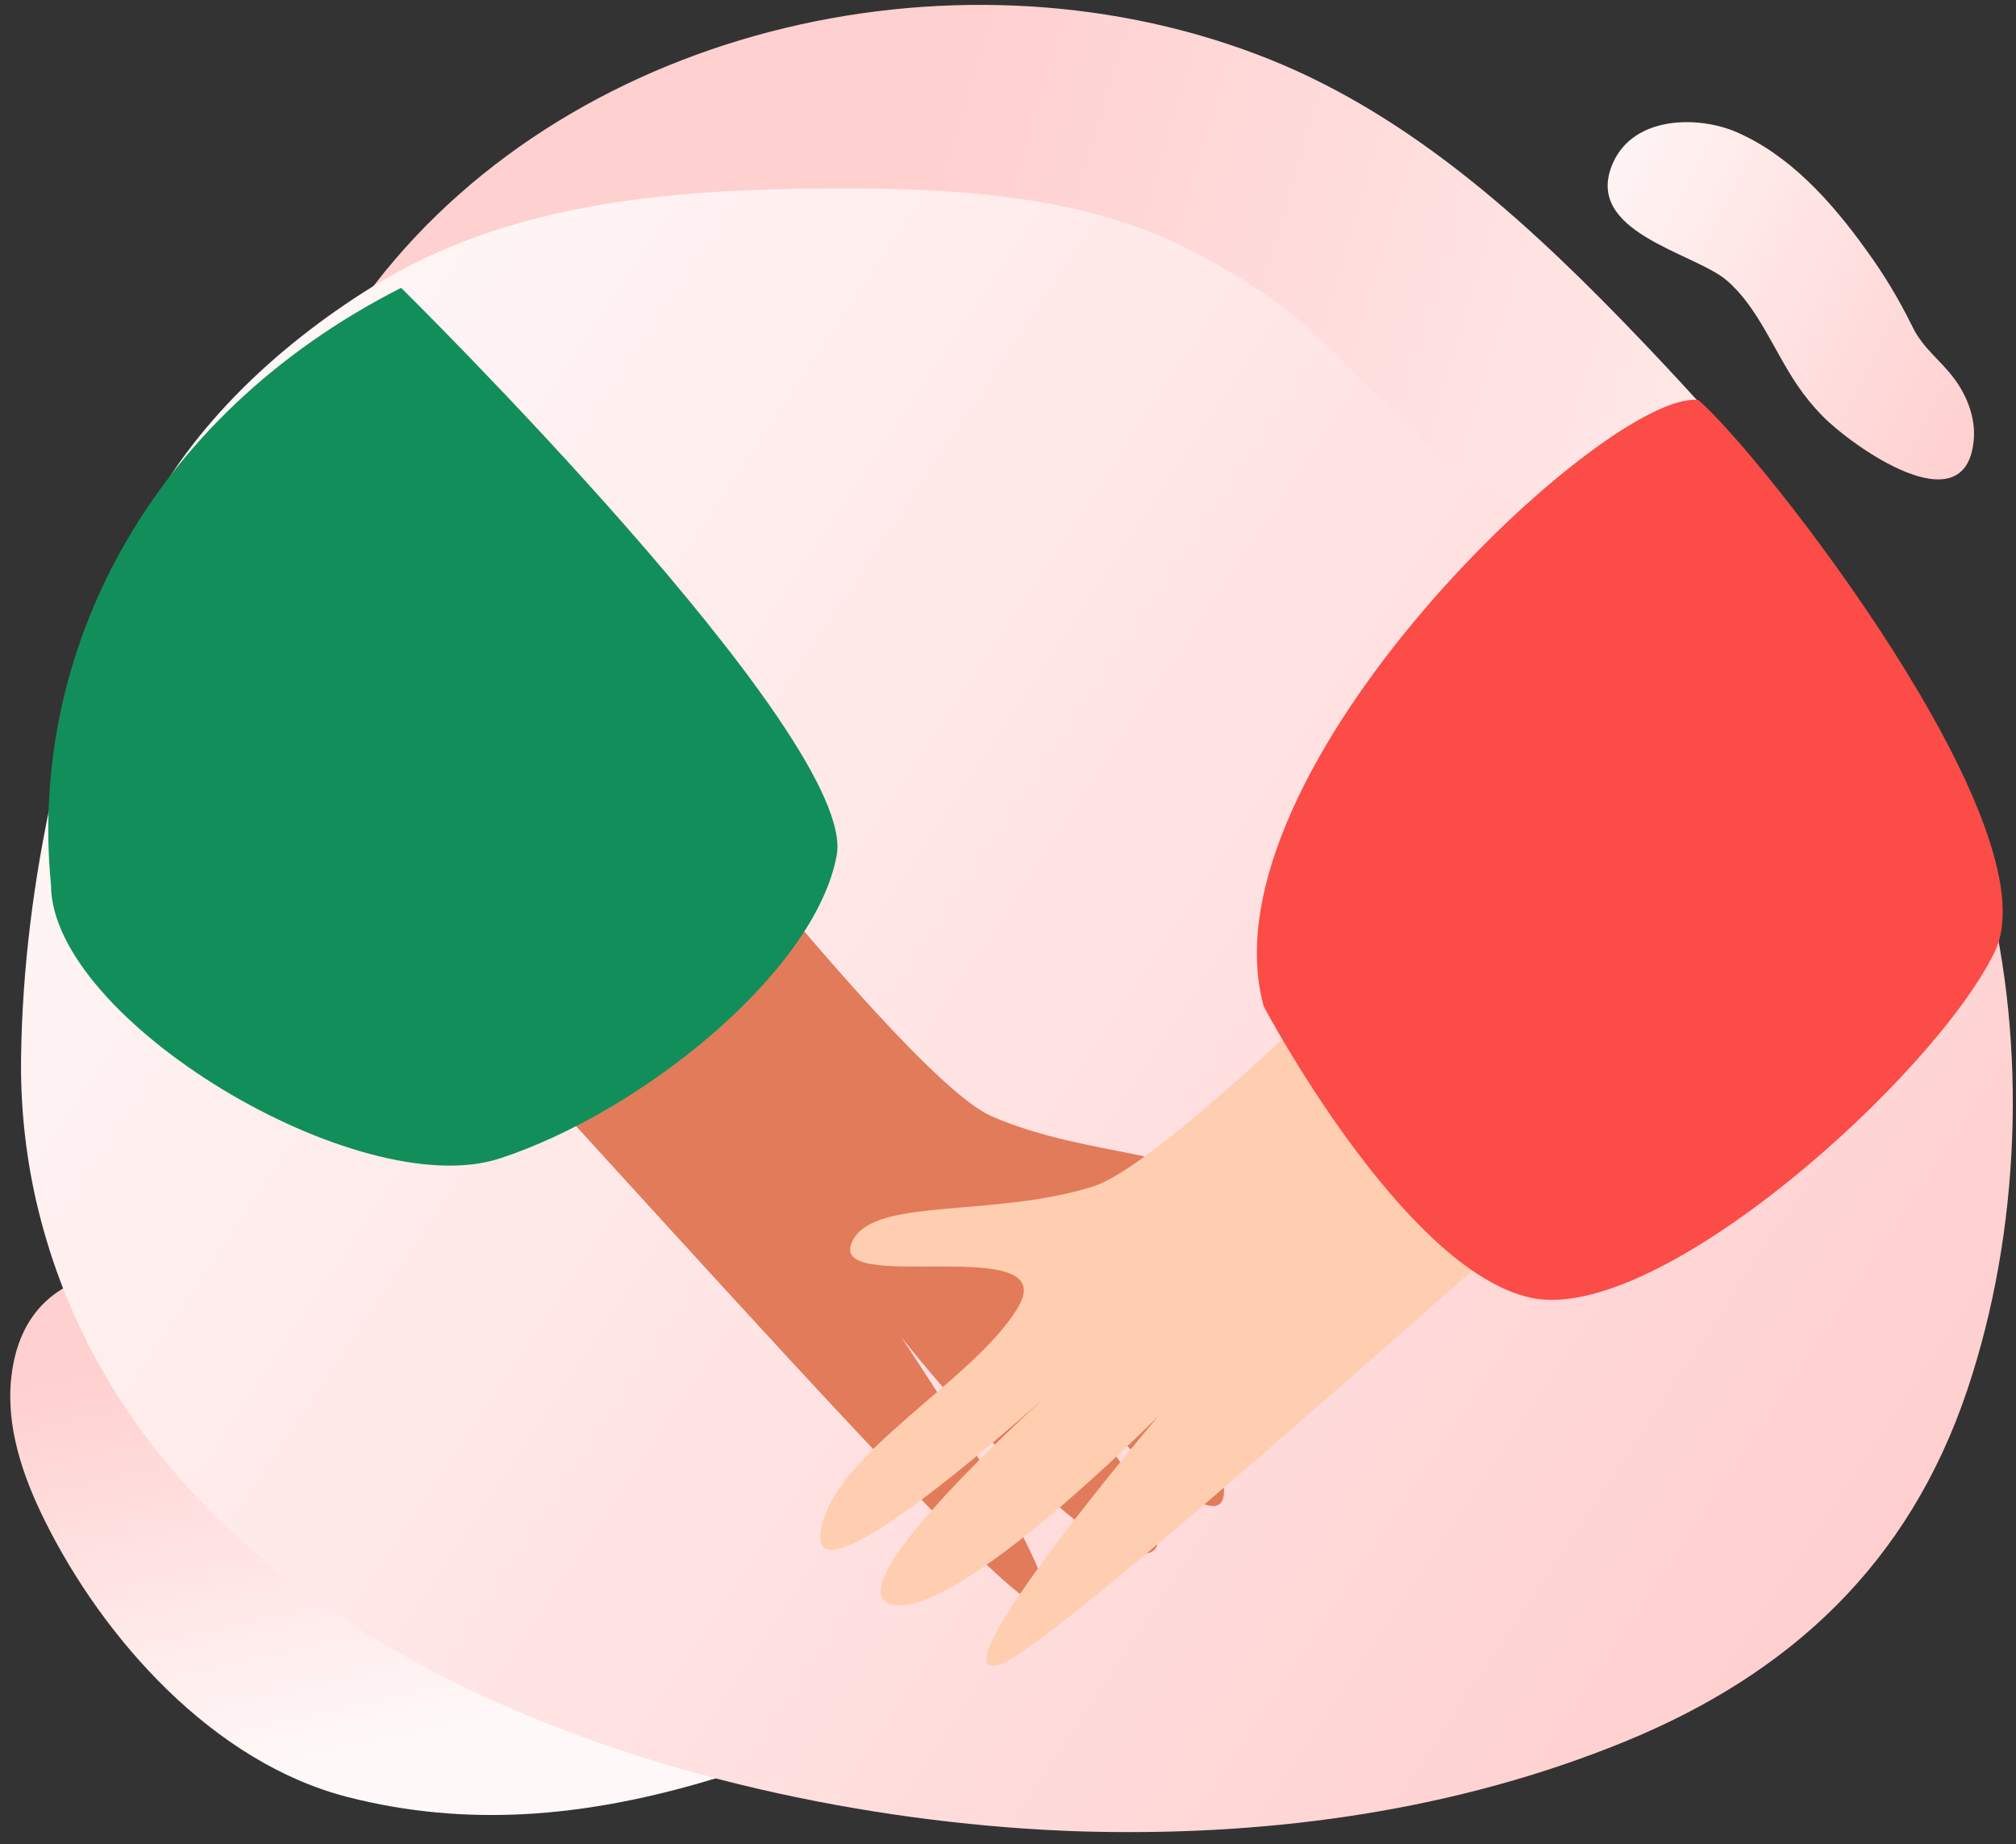 <svg width="270" height="247" viewBox="0 0 270 247" fill="none" xmlns="http://www.w3.org/2000/svg">
<rect x="0" y="0" width="270" height="247" fill="#333333" stroke="none"/>
<path d="M93.518 238.89C78.065 243.299 62.646 244.818 46.559 240.705C28.628 236.118 13.86 219.603 5.937 203.558C2.993 197.599 0.765 191.006 1.523 184.404C3.282 169.152 17.845 168.348 29.961 171.591C36.791 173.416 42.943 176.983 49.026 180.514C59.125 186.38 71.193 189.71 80.087 197.521C83.07 200.149 85.243 203.218 88.776 205.216C94.273 208.325 100.662 210.031 106.328 212.902C111.164 215.364 116.499 219.25 116.168 224.665C115.821 230.218 109.806 233.393 104.577 235.285C100.876 236.634 97.199 237.846 93.518 238.89Z" fill="url(#paint0_linear)"/>
<path d="M50.239 38.029C77.29 3.085 129.416 -8.361 170.064 7.96C189.665 15.834 205.576 30.67 220.151 45.949C232.998 59.415 245.377 73.848 253.674 90.645C259.34 102.11 263.061 115.662 265.499 128.248C269.142 147.094 263.282 170.715 239.419 167.462C233.821 166.7 229.081 164.372 223.932 162.274C219.767 160.573 215.544 161.172 211.17 160.194C200.16 157.737 189.705 152.972 179.876 147.543C159.845 136.468 141.815 121.998 121.122 112.097C104.163 103.992 85.811 99.206 67.053 97.998C59.14 97.489 50.784 97.521 43.926 93.539C27.025 83.716 36.346 60.667 43.692 47.833C45.639 44.414 47.827 41.138 50.239 38.029Z" fill="url(#paint1_linear)"/>
<path d="M244.06 55.7C247.906 59.648 263.293 70.733 264.343 58.922C264.6 55.98 263.443 53.034 261.759 50.762C259.833 48.155 257.554 46.707 256.11 43.719C254.339 40.11 252.281 36.693 249.961 33.513C245.225 26.899 239.6 20.71 232.495 17.665C227.511 15.531 218.853 15.446 216.022 21.827C211.899 31.116 226.873 33.803 231.256 37.557C235.415 41.111 237.535 46.902 240.712 51.599C241.716 53.08 242.837 54.453 244.06 55.7Z" fill="url(#paint2_linear)"/>
<path d="M169.395 39.411C177.712 45.036 183.713 53.052 191.203 59.675C203.672 70.698 221.509 73.911 236.097 81.948C250.971 90.148 261.84 102.124 266.058 118.667C271.507 140.021 270.591 164.952 263.499 186.11C255.69 209.4 239.85 224.203 217.473 233.335C195.11 242.461 170.758 245.849 146.712 245.356C144.391 245.31 142.077 245.219 139.757 245.089C87.637 242.128 19.437 219.445 5.205 162.364C5.074 161.843 4.951 161.322 4.827 160.793C3.39 154.443 2.718 147.944 2.826 141.434C3.152 118.353 8.77 93.206 18.189 72.139C24.525 57.956 36.979 46.407 49.84 38.429C67.908 27.22 89.212 25.405 110.312 25.246C125.937 25.129 143.457 25.826 157.795 32.698C161.824 34.643 165.701 36.886 169.395 39.411Z" fill="url(#paint3_linear)"/>
<path d="M66.39 72.76C66.39 72.76 119.466 143.627 132.743 149.487C146.024 155.35 162.672 154.03 164.128 160.828C165.584 167.63 136.255 156.125 140.934 166.617C145.613 177.113 163.847 189.093 163.932 199.659C164.021 210.229 134.918 176.972 134.918 176.972C134.918 176.972 162.339 207.399 153.259 208.118C144.175 208.838 120.688 179.09 120.688 179.09C120.688 179.09 146.961 218.114 138.252 214.549C129.546 210.985 48.805 117.617 36.354 107.737C23.903 97.861 66.39 72.76 66.39 72.76Z" fill="#E27B5A"/>
<path d="M220.787 89.962C220.787 89.962 160.251 154.554 146.407 158.919C132.563 163.281 116.163 160.139 113.966 166.734C111.773 173.331 142.187 165.128 136.382 175.045C130.581 184.958 111.143 194.857 109.895 205.353C108.65 215.845 141.228 185.997 141.228 185.997C141.228 185.997 110.628 213.219 119.575 214.933C128.525 216.65 155.138 189.669 155.138 189.669C155.138 189.669 124.735 225.566 133.782 222.981C142.828 220.396 233.338 136.485 246.797 128.036C260.259 119.588 220.787 89.962 220.787 89.962Z" fill="#FFCEB0"/>
<path d="M169.25 134.812C169.25 134.812 187.869 170.069 204.986 173.82C222.099 177.571 259.071 144.104 267.138 127.527C275.208 110.953 235.877 60.797 227.46 53.583C215.301 52.098 160.618 103.385 169.25 134.812Z" fill="#FB4C47"/>
<path d="M53.721 38.553C53.721 38.553 114.959 98.906 112.058 114.577C109.159 130.251 85.776 149.026 66.917 155.174C48.059 161.32 6.83 136.563 6.83 118.51C3.824 87.85 19.455 55.987 53.721 38.553Z" fill="#128E5A"/>
<defs>
<linearGradient id="paint0_linear" x1="0.049" y1="186.432" x2="12.322" y2="241.875" gradientUnits="userSpaceOnUse">
<stop stop-color="#FFD0D0"/>
<stop offset="1" stop-color="#FFF8F8"/>
</linearGradient>
<linearGradient id="paint1_linear" x1="302.134" y1="59.145" x2="129.126" y2="7.612" gradientUnits="userSpaceOnUse">
<stop stop-color="#FFF8F8"/>
<stop offset="1" stop-color="#FFD0D0"/>
</linearGradient>
<linearGradient id="paint2_linear" x1="264.772" y1="58.741" x2="206.155" y2="29.244" gradientUnits="userSpaceOnUse">
<stop stop-color="#FFD0D0"/>
<stop offset="1" stop-color="#FFF7F7"/>
</linearGradient>
<linearGradient id="paint3_linear" x1="240.552" y1="227.528" x2="7.216" y2="72.151" gradientUnits="userSpaceOnUse">
<stop stop-color="#FFCFCF"/>
<stop offset="1" stop-color="#FFF8F8"/>
</linearGradient>
</defs>
</svg>
